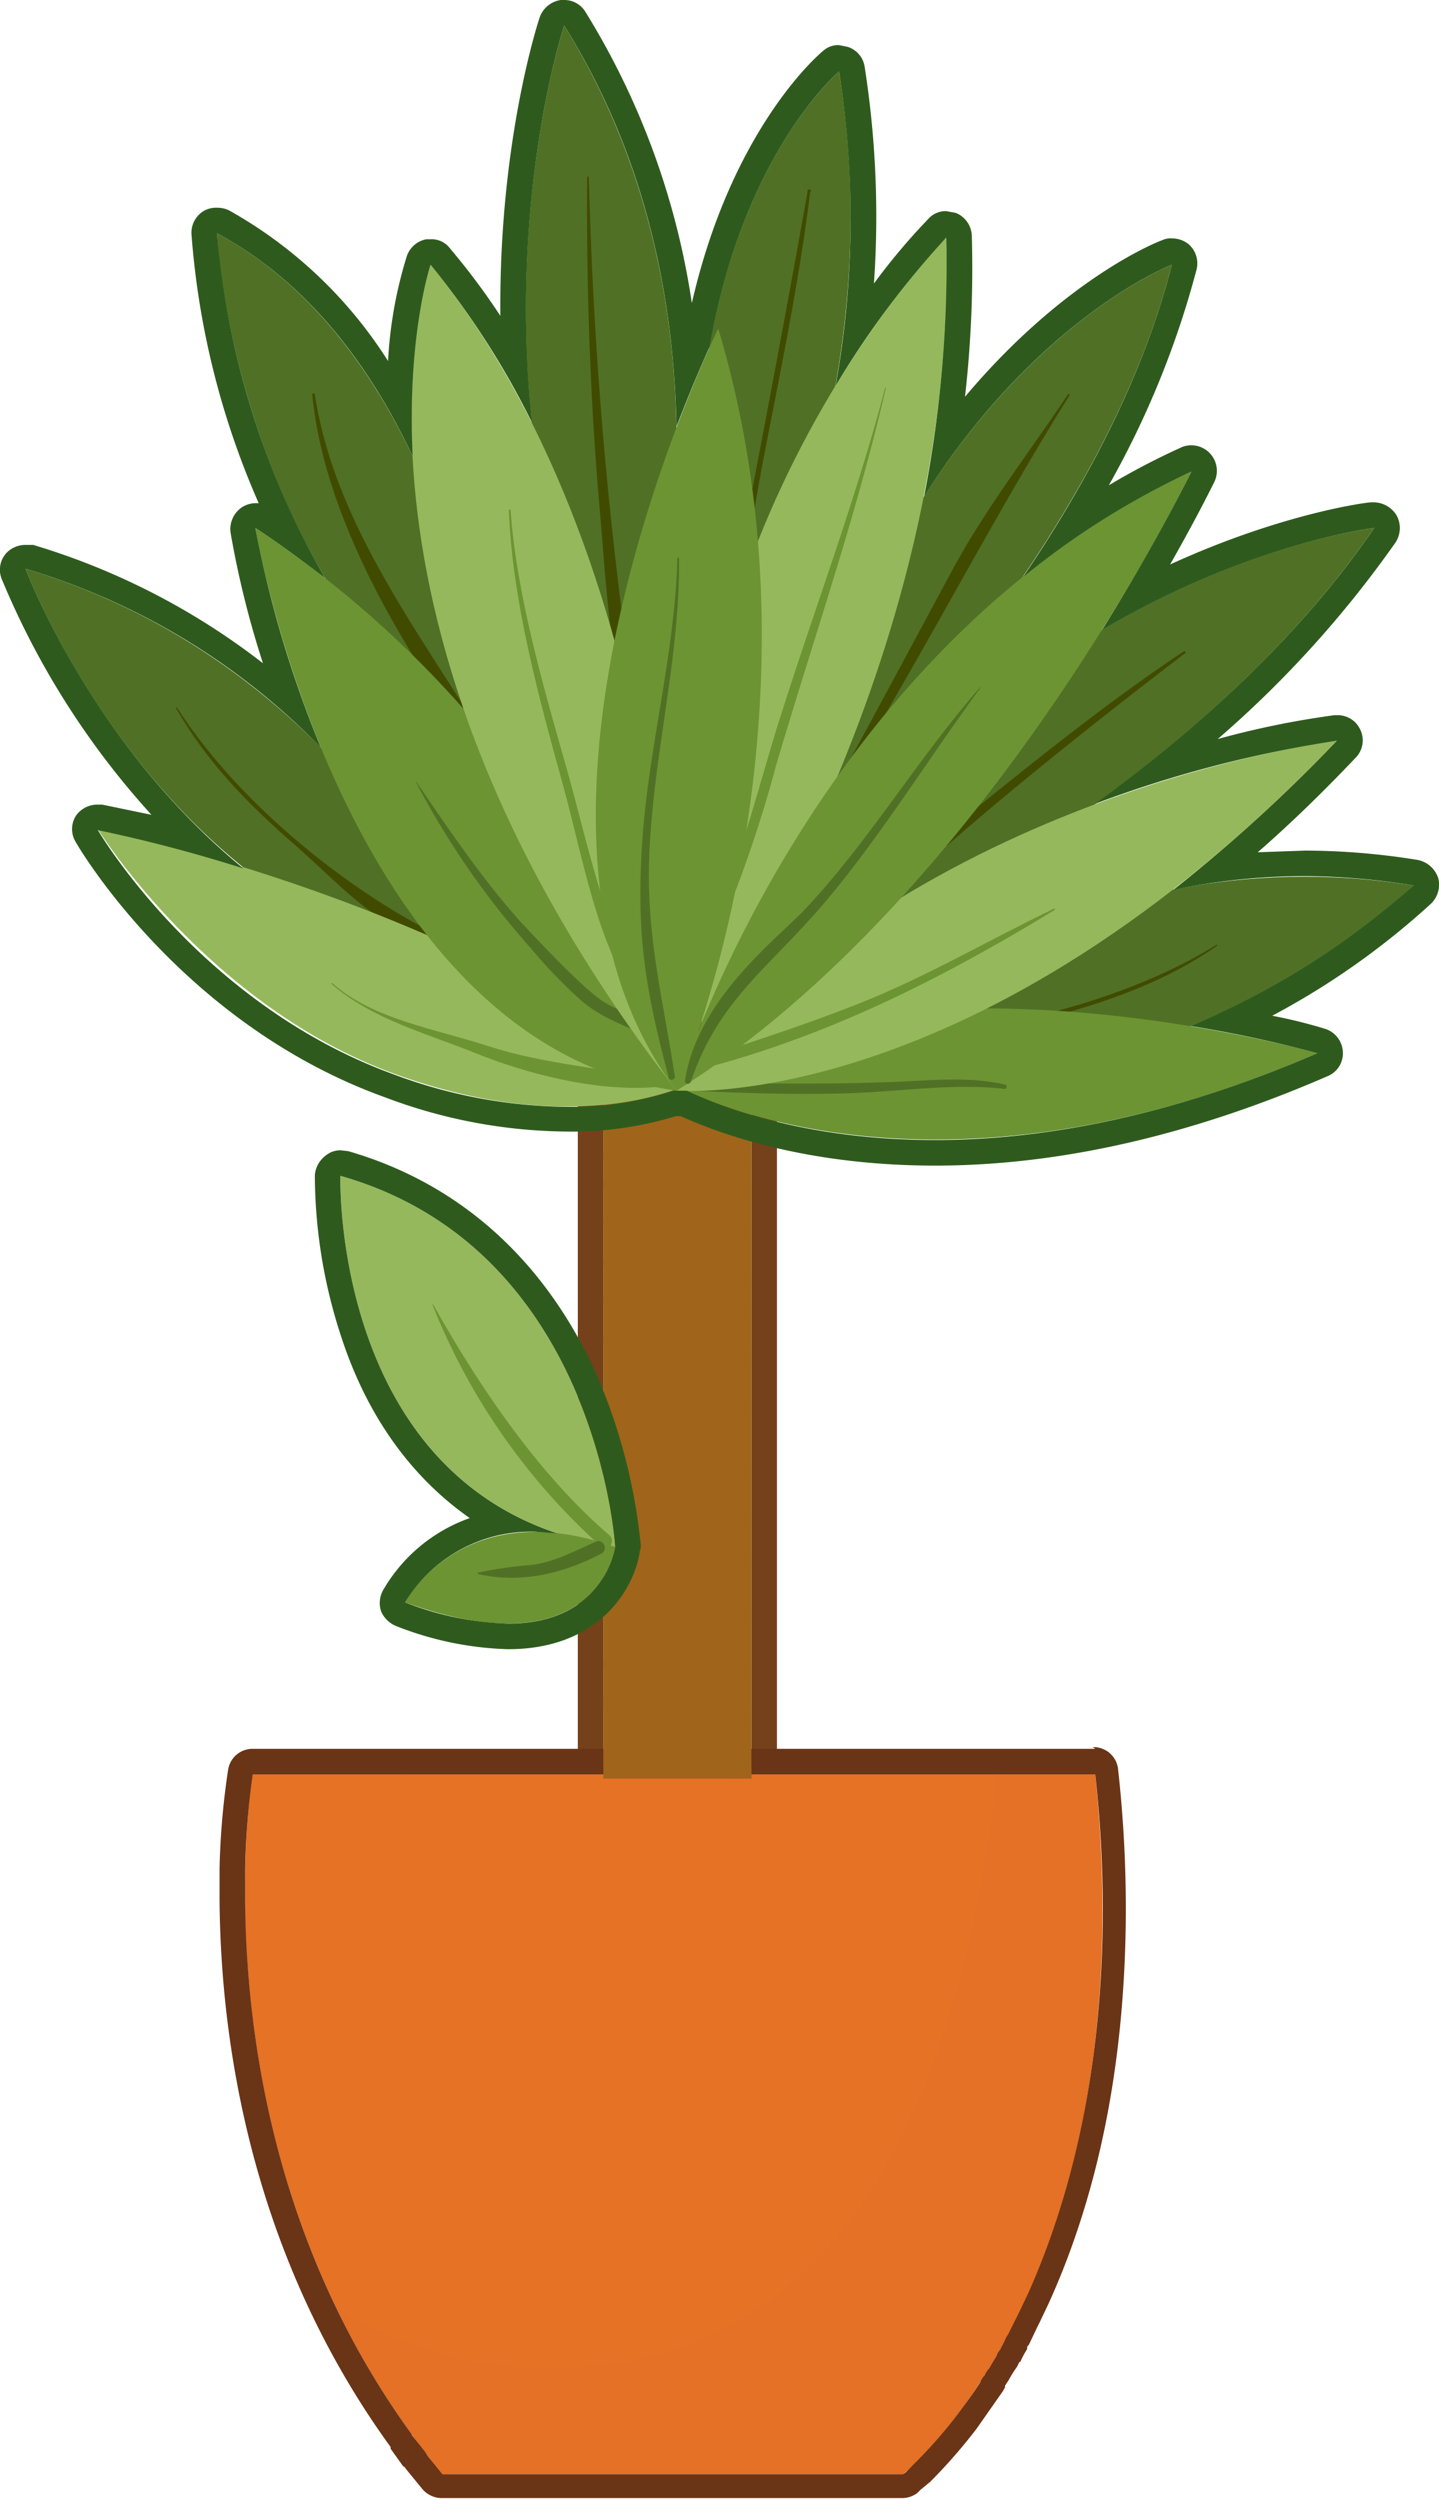 <svg xmlns="http://www.w3.org/2000/svg" viewBox="0 0 169.1 293.6"><g style="isolation:isolate"><g id="Layer_2" data-name="Layer 2"><g id="Layer_1-2" data-name="Layer 1"><path d="M88.3,117.9v91H70.9v-91H88.3m0-3H70.9a3,3,0,0,0-3,3v91a2.9,2.9,0,0,0,3,3H88.3a3,3,0,0,0,3-3v-91a3.1,3.1,0,0,0-3-3Z" style="fill:#75411a"/><path d="M29.7,208.3S21.8,254,52,290.6h54.1s28.7-22.6,22.6-82.3Z" style="fill:#e57225"/><g style="opacity:0.27;mix-blend-mode:multiply"><path d="M120.9,269.3q-2.1-3.2-4.5-6.3c-12.9-17-25.5-25.2-37.7-24.1-17.5,1.5-32.1,17.7-40.5,29.3a104.3,104.3,0,0,0,6,11.4c7.1-11.1,21-28.2,35.5-29.4,12.4-1,26.4,16.6,34.9,30.4A81.6,81.6,0,0,0,120.9,269.3Z" style="fill:#e57225"/><path d="M47.1,209.9c0,11.1,14.4,20,32.1,20s32.1-8.9,32.1-20a8.8,8.8,0,0,0-.2-1.6H47.2C47.2,208.8,47.1,209.4,47.1,209.9Z" style="fill:#e57225"/><path d="M42.6,235.3c0-9.7-5.4-17.5-11.9-17.5a5.5,5.5,0,0,0-1.8.2,118.7,118.7,0,0,0,3.8,34.5C38.3,251.1,42.6,243.9,42.6,235.3Z" style="fill:#e57225"/></g><path d="M128.7,208.3H117.2c-1.7,13.6-7.4,62.1-42.6,68.9-21.1,4.1-35-6.1-35-6.1A92.4,92.4,0,0,0,52,290.6h54.1S134.8,268,128.7,208.3Z" style="fill:#e57225;opacity:0.2;mix-blend-mode:multiply"/><path d="M128.7,208.3a147.8,147.8,0,0,1,.9,15.8c0,19.9-4.1,34.8-8.8,45.3l-1,2.1-.3.6-1,2-.3.5c-.2.5-.5,1-.7,1.4a2.5,2.5,0,0,0-.4.7l-.9,1.5a3.5,3.5,0,0,0-.5.8,2.2,2.2,0,0,0-.5.8c-.9,1.4-1.8,2.6-2.7,3.8a54.4,54.4,0,0,1-5.2,5.9l-.9.9-.3.2H52l-1.7-2.1-.4-.6L48.4,286a.3.3,0,0,0-.1-.2C32,263.3,28.9,238.4,28.8,223h0v-3.4h0a91.2,91.2,0,0,1,.9-11.2h99m0-3h-99a2.9,2.9,0,0,0-2.9,2.5,89.7,89.7,0,0,0-1,11.6h0V223h0c.1,16.8,3.7,41.8,20.1,64.4v.2h0l1.5,2.1h.1l.3.4,1.8,2.2a3,3,0,0,0,2.3,1.1h54.1a3,3,0,0,0,1.8-.6l.4-.4,1.1-.9a63.4,63.4,0,0,0,5.5-6.3l2.8-4a5.6,5.6,0,0,0,.5-.8v-.2l.4-.6a14,14,0,0,1,1-1.6l.3-.6h.1a10.9,10.9,0,0,1,.8-1.5v-.2c0-.1.1-.2.2-.3l1-2.1.3-.6,1-2.1c6.1-13.4,9.1-29.1,9.1-46.6a148.9,148.9,0,0,0-.9-16.1,2.9,2.9,0,0,0-3-2.7Z" style="fill:#6a3417"/><rect x="70.9" y="117.9" width="17.4" height="91" style="fill:#a0651a"/><g style="opacity:0.4;mix-blend-mode:multiply"><path d="M70.9,175.5v1A74.6,74.6,0,0,1,88.3,179v-1.1A74.4,74.4,0,0,0,70.9,175.5Z" style="fill:#a0651a"/><path d="M70.9,171.6v1a92.1,92.1,0,0,1,17.4.6v-1.3A84.4,84.4,0,0,0,70.9,171.6Z" style="fill:#a0651a"/><path d="M88.3,183.6v-1.3a92.1,92.1,0,0,0-17.4-.6v1.1A101.4,101.4,0,0,1,88.3,183.6Z" style="fill:#a0651a"/><path d="M70.9,188.2v1.5a92.5,92.5,0,0,1,17.4,1.1v-2A84.7,84.7,0,0,0,70.9,188.2Z" style="fill:#a0651a"/><path d="M70.9,205.6v1.6a106.2,106.2,0,0,1,14.9,1.7h2.5v-1.7A73.3,73.3,0,0,0,70.9,205.6Z" style="fill:#a0651a"/><path d="M88.3,202.7v-1.8a64.1,64.1,0,0,0-17.4-1.5v1.4A73.6,73.6,0,0,1,88.3,202.7Z" style="fill:#a0651a"/><path d="M70.9,135.1v1.1a145.1,145.1,0,0,1,17.4.5v-1.4A92,92,0,0,0,70.9,135.1Z" style="fill:#a0651a"/><path d="M70.9,195v.8a78.5,78.5,0,0,1,17.4,1.3v-1.4A67.7,67.7,0,0,0,70.9,195Z" style="fill:#a0651a"/><path d="M70.9,127v.5a112.6,112.6,0,0,1,17.4.3V127A112.3,112.3,0,0,0,70.9,127Z" style="fill:#a0651a"/><path d="M88.3,133.5v-1.3a144.3,144.3,0,0,0-17.4,0v1C76.7,133,82.4,133.2,88.3,133.5Z" style="fill:#a0651a"/><path d="M88.3,166.1v-1.7a63.3,63.3,0,0,0-17.4,1.1v1.1A77.8,77.8,0,0,1,88.3,166.1Z" style="fill:#a0651a"/><path d="M70.9,152.3v.8a93.8,93.8,0,0,1,17.4,2v-1.3A68.3,68.3,0,0,0,70.9,152.3Z" style="fill:#a0651a"/><path d="M70.9,138.7v.9A113.4,113.4,0,0,1,88.3,141v-1.6A78.3,78.3,0,0,0,70.9,138.7Z" style="fill:#a0651a"/><path d="M70.9,143.1v.9a78.4,78.4,0,0,1,17.4,1.7v-1.4A72.9,72.9,0,0,0,70.9,143.1Z" style="fill:#a0651a"/><path d="M70.9,147.9v.8a94.6,94.6,0,0,1,17.4,2.4v-1.2A68.9,68.9,0,0,0,70.9,147.9Z" style="fill:#a0651a"/><path d="M88.3,158.7c-5.7-1.1-11.7-2.1-17.4-1.8V158c5.7.1,11.7,1.2,17.4,2.2Z" style="fill:#a0651a"/></g><path d="M3,66.8S18.3,108,56.1,114.6C56.1,114.6,42.1,78.5,3,66.8Z" style="fill:#507125"/><path d="M12.5,76.5s14.9,36.8,49.8,40.4C62.3,116.9,45,85.7,12.5,76.5Z" style="fill:#507125;opacity:0.2;mix-blend-mode:multiply"/><path d="M50.4,109.3c-10.9-5.7-22.9-15.7-29.6-26.2,0,0-.2,0-.1.1,3.6,6.3,8.4,11.2,13.8,15.9s9.8,10,15.6,10.9C50.5,110,50.8,109.5,50.4,109.3Z" style="fill:#414b00"/><path d="M166.1,104s-31.7,30.4-68.6,19.9C97.5,123.9,125.8,97.5,166.1,104Z" style="fill:#507125"/><path d="M158.1,106s-32.9-2.5-52.2,14C105.9,120,131.7,129.3,158.1,106Z" style="fill:#507125;opacity:0.2;mix-blend-mode:multiply"/><path d="M104.9,121.7c12.3-.4,27.5-4.2,38-10.7.1-.1.2,0,.1.1-5.9,4.1-12.4,6.4-19.3,8.3s-13.2,4.8-18.8,3C104.5,122.3,104.5,121.7,104.9,121.7Z" style="fill:#414b00"/><path d="M25.5,27.4s1.7,40.1,33,63.3C58.5,90.7,54.9,43.2,25.5,27.4Z" style="fill:#507125"/><path d="M31.8,39.7s2.6,32.8,24.9,46.6C56.7,86.3,52.9,50.2,31.8,39.7Z" style="fill:#507125;opacity:0.2;mix-blend-mode:multiply"/><path d="M59.6,91.3C51.5,77,39.5,63,37,46.3c-.1-.2-.4-.1-.3.1C38.2,62.1,49.2,79.6,59,91.7,59.3,92.1,59.9,91.7,59.6,91.3Z" style="fill:#414b00"/><path d="M161.5,62S114.6,67.6,91,116.3C91,116.3,137.7,96.7,161.5,62Z" style="fill:#507125"/><path d="M100,111s11.2-32.3,49.4-42.9C149.4,68.1,129.6,99.7,100,111Z" style="fill:#507125;opacity:0.2;mix-blend-mode:multiply"/><path d="M139.1,76.5c-17.1,11.4-32,25.6-48.9,37.3a.4.4,0,0,0,.5.7c8.4-4.5,15.6-10.9,22.8-17.1s17-14,25.8-20.7C139.4,76.6,139.2,76.4,139.1,76.5Z" style="fill:#414b00"/><path d="M66.3,3s-14,41.9,7.3,86.2C73.6,89.2,90.9,42.7,66.3,3Z" style="fill:#507125"/><path d="M67.8,15.8S57.7,49.1,72.2,83.1C72.2,83.1,85.3,40.4,67.8,15.8Z" style="fill:#507125;opacity:0.2;mix-blend-mode:multiply"/><path d="M69.2,20.9c0-.2-.2-.2-.2-.1-.1,12.4.3,24.7,1.3,37,.9,9.9,1.3,20.8,4.3,30.4.1.5.9.4.8-.1A505.6,505.6,0,0,1,69.2,20.9Z" style="fill:#414b00"/><path d="M98.6,8.4S74,29,84.6,83.8C84.6,83.8,105.4,49.8,98.6,8.4Z" style="fill:#507125"/><path d="M95.2,19.1S81.8,45.8,84.7,77.4C84.7,77.4,102,41,95.2,19.1Z" style="fill:#507125;opacity:0.2;mix-blend-mode:multiply"/><path d="M94.9,22.5C91.2,43.4,87.1,64.2,83.1,85c-.1.3.4.5.5.2,3-10.2,4.1-20.8,6.1-31.2s4.2-20.8,5.5-31.4A.2.2,0,1,0,94.9,22.5Z" style="fill:#414b00"/><path d="M137.7,31.1s-34.1,13.1-45.4,69.5C92.3,100.6,128.6,67.3,137.7,31.1Z" style="fill:#507125"/><path d="M131.3,37.8s-29.4,28-34.5,54.1C96.8,91.9,122.8,69.9,131.3,37.8Z" style="fill:#507125;opacity:0.2;mix-blend-mode:multiply"/><path d="M125.5,46.3c-4.5,6.8-9.4,13-13.4,20.3-4.8,8.9-9.6,17.9-14.5,26.8-.2.4.3.7.5.3,9.7-15.4,17.9-31.8,27.6-47.3C125.7,46.3,125.6,46.2,125.5,46.3Z" style="fill:#414b00"/><path d="M154.8,123.7s-48.2-13.8-76.3,3.3C78.5,127,107.2,144.4,154.8,123.7Z" style="fill:#6c9433"/><path d="M118.2,127.4c-4.8-1.1-9.4-.4-14.2-.3-7.6.3-15.2.1-22.7.1-.6-.1-.6.9,0,.9,6.2.3,12.4.5,18.5.3s12.3-1.2,18.3-.5A.3.3,0,0,0,118.2,127.4Z" style="fill:#507125"/><path d="M11.5,97.4s38.5,7.2,69.7,29.8c0,0-13,6.9-34.9-1.1S11.5,97.4,11.5,97.4Z" style="fill:#96b85c"/><path d="M76.9,126.8c-6.6-1.5-12.9-1.8-19.4-3.9s-13.7-3.2-18.4-7.4c-.1-.1-.2,0-.1.1,4.7,4.1,11.2,5.8,16.9,8.1s13.8,4.5,20.9,4C77.3,127.6,77.4,126.9,76.9,126.8Z" style="fill:#6c9433"/><path d="M30,62s10.2,60.7,49.5,66.1C79.5,128.1,70.2,88.5,30,62Z" style="fill:#6c9433"/><path d="M77.4,121.1c-2-1.8-4.5-2.1-6.7-3.6s-6.5-6-9.4-9.1c-4.6-5.1-8.5-10.9-12.4-16.6,0,0-.1,0,0,.1a96.9,96.9,0,0,0,13.5,19.5,58.6,58.6,0,0,0,6,6.2c2.6,2.2,5.4,2.9,8.4,4.5C77.4,122.4,77.9,121.5,77.4,121.1Z" style="fill:#507125"/><path d="M157.1,87S108,92.9,79.5,128.1C79.5,128.1,114.8,131.2,157.1,87Z" style="fill:#96b85c"/><path d="M123.9,106.7c-7.7,3.7-15,8-22.8,11.1s-16.2,5.7-24.3,8.3c-.5.1-.3.8.2.7,17.1-3.5,32.1-10.9,46.9-19.9C124,106.8,124,106.7,123.9,106.7Z" style="fill:#6c9433"/><path d="M111.2,27.9S73.6,65.6,82.6,121C82.6,121,112.7,78.5,111.2,27.9Z" style="fill:#96b85c"/><path d="M104,45.6c-3.6,13.7-8.6,26.7-12.8,40.2-2.1,6.8-3.8,13.8-6.7,20.4s-6.6,10.1-7.2,16.2c-.1.6.9.8,1,.2,1.5-6.7,5.8-12.1,8.3-18.4a148.6,148.6,0,0,0,4.6-14.3c4.4-14.9,9.4-29.2,12.9-44.3C104.2,45.5,104,45.5,104,45.6Z" style="fill:#6c9433"/><path d="M50.6,31.1s-14.2,41.4,28.9,97C79.5,128.1,80.6,67.7,50.6,31.1Z" style="fill:#96b85c"/><path d="M77.8,119.8c-6.3-7.9-8.5-20-11.2-29.5S60.7,69.9,60,59.9c-.1-.1-.2-.1-.2.1.4,10.5,3.5,21.9,6.3,32s4.3,21.1,11,28.4C77.5,120.8,78.2,120.2,77.8,119.8Z" style="fill:#6c9433"/><path d="M84.4,38.6s-28.8,58.2-4.9,89.5C79.5,128.1,98.3,84.9,84.4,38.6Z" style="fill:#6c9433"/><path d="M76.4,98.5c.7-11.1,3.5-21.8,3.4-32.9,0-.1-.2-.2-.2,0-.3,11.1-3.3,21.8-4.1,32.8s.3,17.8,3.1,28.2c.1.4.8.2.7-.2C77.7,116,75.7,109.2,76.4,98.5Z" style="fill:#507125"/><path d="M79.5,128.1S95.2,76,140,55.4C140,55.4,116,105.3,79.5,128.1Z" style="fill:#6c9433"/><path d="M115.2,80.7c-7.4,8.4-13.1,18.2-20.8,26.3-3.3,3.4-12.5,10.5-13.9,19.9-.1.4.5.6.7.1,3.3-9.7,9.3-13.4,15.8-21.1s12.1-16.8,18.2-25.1C115.3,80.7,115.2,80.7,115.2,80.7Z" style="fill:#507125"/><path d="M66.3,3c9.8,15.7,12.9,32.5,13.2,47.1,1.6-4.2,3-7.4,3.9-9.4,4-22.9,15.2-32.3,15.2-32.3a110.5,110.5,0,0,1-.4,36.9,105.5,105.5,0,0,1,13-17.4,142.9,142.9,0,0,1-2.6,30.4c13.5-21.2,29.1-27.2,29.1-27.2-3.3,13.1-10.1,25.8-17.5,36.7A93.6,93.6,0,0,1,140,55.4s-3.8,7.8-10.5,18.6c17.2-10.2,32-12,32-12-8.9,13-21.1,23.9-32.8,32.4A139.6,139.6,0,0,1,157.1,87a184.9,184.9,0,0,1-19.2,17.5,76,76,0,0,1,15.5-1.6,80.8,80.8,0,0,1,12.7,1.1,94.6,94.6,0,0,1-26.2,16.5,146.2,146.2,0,0,1,14.9,3.2c-17.8,7.7-32.9,10.2-44.9,10.2-15,0-25-3.8-29.2-5.8H79.1a38.6,38.6,0,0,1-12.5,1.9,59.6,59.6,0,0,1-20.3-3.8c-22.9-8.3-34.8-28.7-34.8-28.7a174.3,174.3,0,0,1,17.1,4.5C10.7,87.4,3,66.8,3,66.8a80.3,80.3,0,0,1,34.7,21A132.6,132.6,0,0,1,30,62c2.9,1.9,5.6,3.9,8.2,5.9A97.4,97.4,0,0,1,25.5,27.4c10.8,5.8,18.1,15.8,23,26.2-.7-14.2,2.1-22.5,2.1-22.5A97.2,97.2,0,0,1,62.5,49.6C59.7,22.8,66.3,3,66.3,3M82.1,121l.3-.9h0l-.3,1M66.3,0h-.4a3.1,3.1,0,0,0-2.5,2.1c-.2.6-4.8,14.7-4.6,35a81.2,81.2,0,0,0-5.9-7.9,2.7,2.7,0,0,0-2.3-1.1h-.5a3,3,0,0,0-2.3,2,50.4,50.4,0,0,0-2.2,12.3A52.4,52.4,0,0,0,26.9,24.7a3.2,3.2,0,0,0-1.4-.3,2.9,2.9,0,0,0-1.6.4,3,3,0,0,0-1.4,2.7,96.2,96.2,0,0,0,7.9,31.6H30a3,3,0,0,0-1.6.5,3.1,3.1,0,0,0-1.3,3,110.9,110.9,0,0,0,3.8,15.3,82.6,82.6,0,0,0-27-13.9H3a3.1,3.1,0,0,0-2.2.9,2.9,2.9,0,0,0-.6,3.1A95.4,95.4,0,0,0,17.8,95.7L12,94.5h-.5A3.1,3.1,0,0,0,9,95.7a2.9,2.9,0,0,0-.1,3.2c.5.9,12.7,21.5,36.4,30a61.5,61.5,0,0,0,21.3,4,41.6,41.6,0,0,0,12.8-1.8H80c5.1,2.3,15.2,5.8,29.9,5.8s30.2-3.6,46.1-10.5a2.9,2.9,0,0,0,1.8-2.9,3,3,0,0,0-2.2-2.7,59.2,59.2,0,0,0-6.1-1.5,90.5,90.5,0,0,0,18.7-13.2,3.1,3.1,0,0,0,.8-3,3.2,3.2,0,0,0-2.4-2.1,84,84,0,0,0-13.2-1.1l-5.6.2c3.9-3.4,7.7-7.1,11.5-11.1a2.9,2.9,0,0,0,.5-3.4,2.9,2.9,0,0,0-2.7-1.6h-.3a103.5,103.5,0,0,0-13.7,2.8A127,127,0,0,0,164,63.7a3.1,3.1,0,0,0,.1-3.2,3.2,3.2,0,0,0-2.6-1.5h-.4c-.5,0-10.5,1.3-23.6,7.3,3.3-5.8,5.1-9.5,5.2-9.7a3,3,0,0,0-2.7-4.3,2.8,2.8,0,0,0-1.3.3,83.7,83.7,0,0,0-8.4,4.4,107,107,0,0,0,10.3-25.3,3,3,0,0,0-.9-3,3.1,3.1,0,0,0-2-.7,2.2,2.2,0,0,0-1.1.2c-.6.2-11.5,4.5-23.2,18.4a134.1,134.1,0,0,0,.8-18.9,3,3,0,0,0-1.9-2.7l-1.1-.2a2.7,2.7,0,0,0-2.1.9,74.1,74.1,0,0,0-6.4,7.6,113.7,113.7,0,0,0-1.1-25.5,2.9,2.9,0,0,0-2-2.3l-1-.2a2.6,2.6,0,0,0-1.9.7c-.5.4-10.7,9.1-15.4,29.6A90.1,90.1,0,0,0,68.8,1.4,2.9,2.9,0,0,0,66.3,0Z" style="fill:#2e5b1d"/><path d="M72.3,181.7s-2-35-32.3-43.6C40,138.1,38.8,176.7,72.3,181.7Z" style="fill:#96b85c"/><path d="M71.6,180.3c-8.3-7.1-15.4-17.6-20.7-27.1h-.1a75.8,75.8,0,0,0,19.9,28.5C71.5,182.4,72.4,181,71.6,180.3Z" style="fill:#6c9433"/><path d="M47.6,188.2s6.7-12.9,24.7-6.5C72.3,181.7,70.3,196.4,47.6,188.2Z" style="fill:#6c9433"/><path d="M70.2,181c-2.6,1.1-4.8,2.4-7.7,2.8a47.8,47.8,0,0,0-6.3.9c-.1,0-.1.2.1.2,5,1.1,10-.1,14.5-2.5A.8.8,0,0,0,70.2,181Z" style="fill:#507125"/><path d="M40,138.1c30.3,8.6,32.3,43.6,32.3,43.6s-1.2,9-12.6,9a36,36,0,0,1-12.1-2.5,17.3,17.3,0,0,1,15.3-8.3l2.6.2c-26.5-8.8-25.5-42-25.5-42m0-3a2.7,2.7,0,0,0-1.7.6A3.2,3.2,0,0,0,37,138a60.9,60.9,0,0,0,3,18.7c3,9.4,8.2,16.7,15.2,21.6A19.1,19.1,0,0,0,45,186.8a3.1,3.1,0,0,0-.2,2.5,3.3,3.3,0,0,0,1.8,1.7,38.7,38.7,0,0,0,13.1,2.7c11.1,0,15-7.6,15.5-11.6a1.3,1.3,0,0,0,.1-.6,66.7,66.7,0,0,0-5-19.6c-6-13.7-16.2-22.9-29.4-26.7Z" style="fill:#2e5b1d"/></g></g></g></svg>